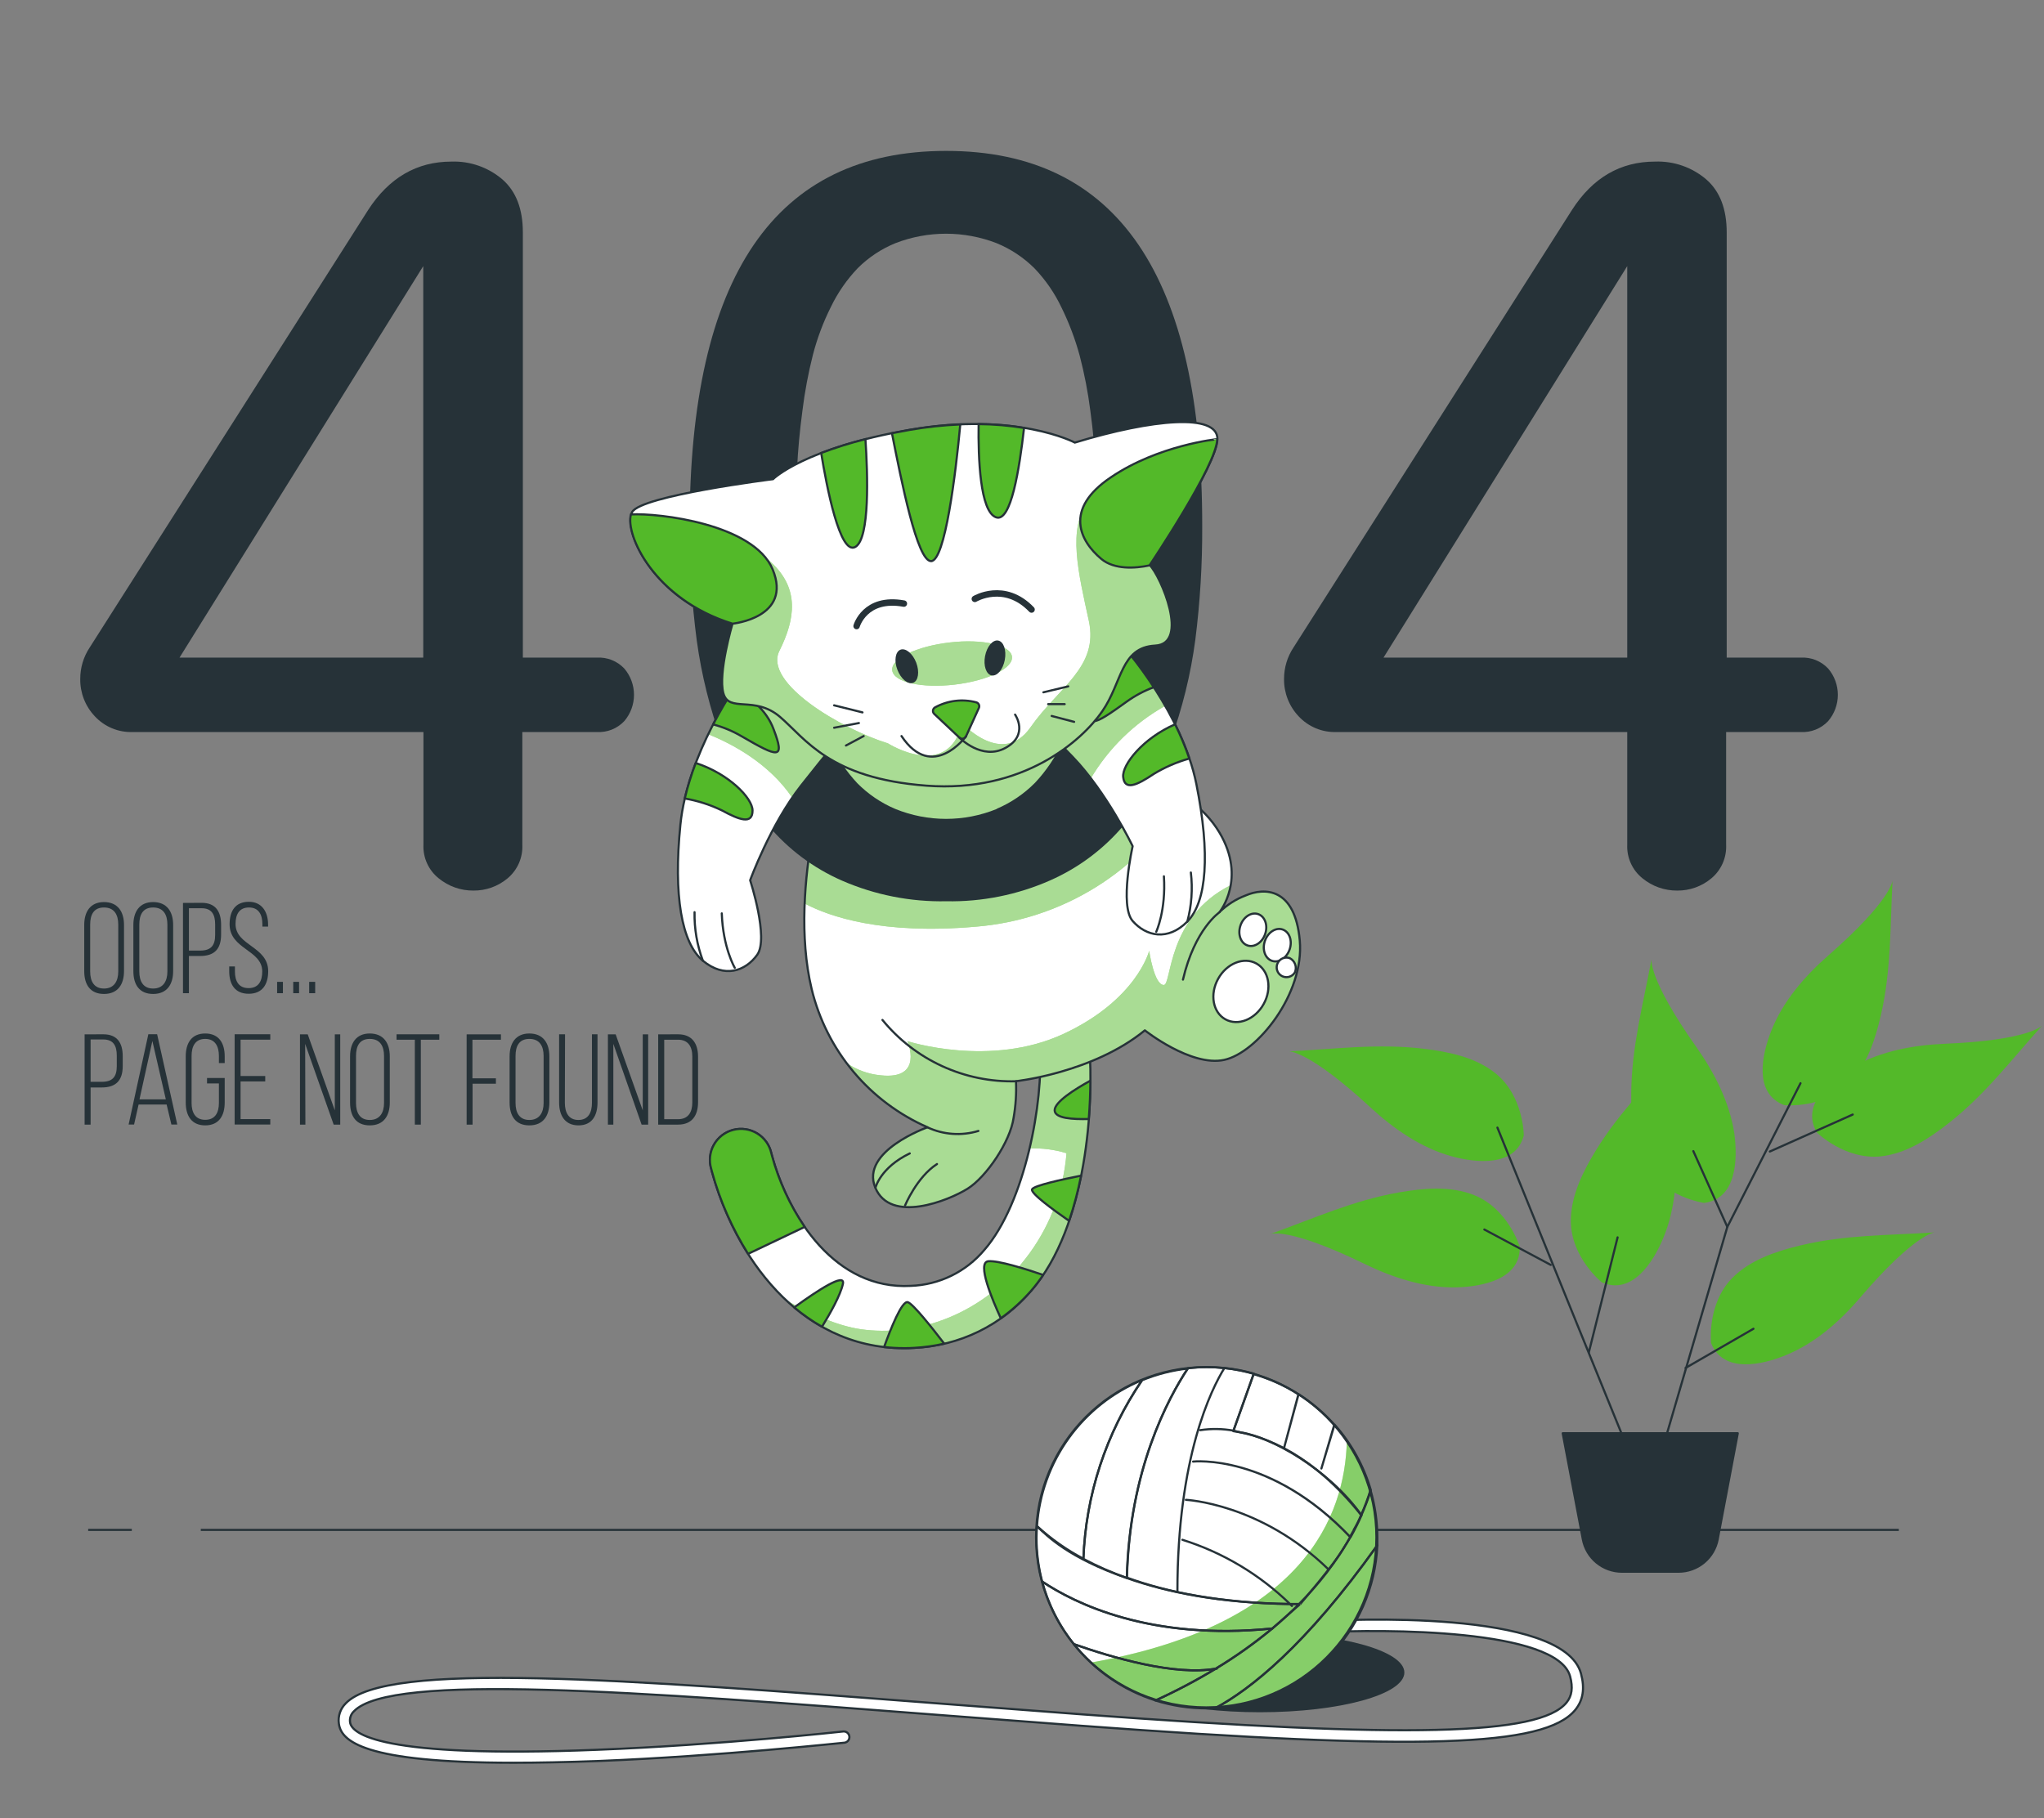 <svg width="1061" height="944" viewBox="0 0 1061 944" fill="none" xmlns="http://www.w3.org/2000/svg">
<rect x="0" y="0" width="1061" height="944" fill="#808080" stroke="none"/>
<path d="M68.416 794.288H45.772" stroke="#263238" stroke-width="1.113" stroke-miterlimit="10"/>
<path d="M985.643 794.288H104.232" stroke="#263238" stroke-width="1.113" stroke-miterlimit="10"/>
<path d="M654.017 888.961C695.418 888.961 728.98 879.728 728.98 868.339C728.98 856.95 695.418 847.717 654.017 847.717C612.615 847.717 579.053 856.95 579.053 868.339C579.053 879.728 612.615 888.961 654.017 888.961Z" fill="#263238"/>
<path d="M266.568 915.182C188.545 915.182 177.025 903.909 175.891 894.807C175.633 892.911 175.82 890.982 176.436 889.171C177.053 887.36 178.082 885.717 179.443 884.373C200.459 862.32 321.576 871.644 489.165 884.545C512.549 886.346 536.723 888.196 561.514 890.046C730.855 902.627 799.035 900.999 813.12 883.978C815.981 880.5 816.573 876.159 814.995 870.288C808.285 845.744 718.595 845.62 684.628 847.545C683.851 847.585 683.089 847.318 682.507 846.801C681.926 846.284 681.571 845.558 681.52 844.782C681.497 844.397 681.55 844.012 681.677 843.649C681.803 843.285 682.001 842.95 682.258 842.663C682.515 842.376 682.826 842.144 683.174 841.978C683.521 841.812 683.898 841.717 684.283 841.698C697.283 840.934 811.492 835.186 820.643 868.832C822.74 876.578 821.778 882.769 817.634 887.801C801.822 906.993 737.096 909.04 561.095 895.966C536.279 894.116 512.105 892.266 488.721 890.466C328.976 878.132 202.778 868.438 183.686 888.492C182.931 889.209 182.358 890.095 182.015 891.078C181.671 892.06 181.568 893.11 181.712 894.141C182.428 899.962 196.513 912.987 309.982 908.448C373.451 905.981 437.216 899 437.857 898.926C438.6 898.896 439.326 899.149 439.89 899.634C440.453 900.119 440.812 900.799 440.893 901.538C440.975 902.277 440.773 903.019 440.328 903.615C439.884 904.211 439.23 904.615 438.498 904.748C437.857 904.748 373.895 911.753 310.229 914.294C293.85 914.886 279.345 915.182 266.568 915.182Z" fill="white" stroke="#263238" stroke-width="1.113" stroke-miterlimit="10"/>
<path d="M626.142 886.445C674.927 886.445 714.476 846.897 714.476 798.111C714.476 749.326 674.927 709.778 626.142 709.778C577.357 709.778 537.809 749.326 537.809 798.111C537.809 846.897 577.357 886.445 626.142 886.445Z" fill="white"/>
<path d="M626.142 886.445C642.217 886.455 657.99 882.078 671.76 873.784C685.531 865.49 696.776 853.595 704.284 839.381C711.792 825.167 715.278 809.174 714.366 793.125C713.454 777.075 708.178 761.58 699.108 748.308C698.146 786.789 676.907 843.598 566.447 863.134C582.708 878.132 604.021 886.455 626.142 886.445Z" fill="#53b929"/>
<path opacity="0.3" d="M626.142 886.445C642.217 886.455 657.99 882.078 671.76 873.784C685.531 865.49 696.776 853.595 704.284 839.381C711.792 825.167 715.278 809.174 714.366 793.125C713.454 777.075 708.178 761.58 699.108 748.308C698.146 786.789 676.907 843.598 566.447 863.134C582.708 878.132 604.021 886.455 626.142 886.445Z" fill="white"/>
<path d="M669.606 832.744C653.854 817.42 634.725 806.005 613.759 799.419C634.725 806.005 653.854 817.42 669.606 832.744H674.293C684.689 822.437 693.642 810.771 700.908 798.062C659.541 754.352 619.309 758.816 619.309 758.816C619.309 758.816 659.665 754.352 701.032 798.111C703.301 794.041 705.201 790.218 706.755 786.69C689.537 762.566 659.887 746.113 643.976 743.646L640.276 742.758C634.574 741.721 628.739 741.638 623.009 742.511C628.739 741.638 634.574 741.721 640.276 742.758L650.809 713.157C645.832 711.735 640.739 710.752 635.59 710.222C628.757 721.248 611.169 756.473 611.169 826.355C611.169 756.473 628.757 721.248 635.59 710.222C632.63 709.951 629.669 709.778 626.635 709.778C623.297 709.788 619.962 709.985 616.645 710.37C606.236 726.108 586.329 763.281 584.997 819.078C605.644 826.602 633.271 832.226 669.606 832.744ZM689.562 814.762C654.386 780.474 615.56 778.674 615.56 778.674C615.56 778.674 654.386 780.474 689.562 814.762V814.762Z" stroke="#263238" stroke-width="1.113" stroke-linecap="round" stroke-linejoin="round"/>
<path d="M584.898 819.226C586.23 763.429 606.137 726.256 616.546 710.518C608.401 711.432 600.423 713.474 592.841 716.586C574.146 744.012 563.585 776.165 562.377 809.335C569.621 813.202 577.15 816.509 584.898 819.226Z" stroke="#263238" stroke-width="1.113" stroke-linecap="round" stroke-linejoin="round"/>
<path d="M592.841 716.512C577.587 722.801 564.394 733.229 554.753 746.62C545.111 760.01 539.405 775.828 538.277 792.29C545.541 798.968 553.642 804.673 562.377 809.261C563.586 776.091 574.146 743.938 592.841 716.512V716.512Z" stroke="#263238" stroke-width="1.113" stroke-linecap="round" stroke-linejoin="round"/>
<path d="M706.631 786.69C708.554 782.443 710.202 778.076 711.565 773.617C707.877 761.036 701.45 749.428 692.744 739.625L685.911 762.418L692.62 739.625C687.172 733.513 680.905 728.184 673.997 723.789L666.473 751.934L674.046 723.912C666.823 719.293 658.961 715.76 650.711 713.429L640.178 743.029C656.31 745.348 681.249 754.845 706.631 786.69Z" stroke="#263238" stroke-width="1.113" stroke-linecap="round" stroke-linejoin="round"/>
<path d="M714.943 802.28C714.943 800.997 714.943 799.813 714.943 798.432C714.943 790.034 713.747 781.678 711.391 773.617C710.028 778.076 708.38 782.443 706.458 786.69C705.4 789.297 704.146 791.82 702.708 794.239C702.856 794.387 700.587 797.963 700.735 798.111C700.883 798.259 698.268 802.551 698.268 802.403C692.398 812.838 674.686 832.818 674.982 832.818C674.686 832.818 665.412 841.23 660.355 845.472C651.105 853.134 641.302 860.101 631.025 866.316H631.667H631.025C620.919 872.425 610.467 877.943 599.723 882.843C608.351 885.558 617.343 886.939 626.388 886.938C627.893 886.938 629.373 886.938 630.828 886.938C648.909 877.096 677.647 854.649 714.943 802.28Z" stroke="#263238" stroke-width="1.113" stroke-linecap="round" stroke-linejoin="round"/>
<path d="M714.944 802.28C677.647 854.649 648.91 877.096 630.977 886.716C652.968 885.609 673.757 876.344 689.284 860.731C704.81 845.118 713.959 824.277 714.944 802.28V802.28Z" stroke="#263238" stroke-width="1.113" stroke-linecap="round" stroke-linejoin="round"/>
<path d="M557.369 853.588C568.314 867.347 583.111 877.532 599.871 882.843C610.615 877.943 621.067 872.424 631.174 866.316C610.108 870.214 577.152 860.544 557.369 853.588Z" stroke="#263238" stroke-width="1.113" stroke-linecap="round" stroke-linejoin="round"/>
<path d="M631.174 866.316C641.451 860.101 651.254 853.134 660.503 845.473C596.887 851.985 557.641 832.276 540.966 821.077C544.113 832.937 549.7 844.01 557.37 853.588C577.153 860.544 610.108 870.214 631.174 866.316Z" stroke="#263238" stroke-width="1.113" stroke-linecap="round" stroke-linejoin="round"/>
<path d="M660.503 845.472C665.56 841.23 670.124 836.987 674.292 832.793H669.606C669.951 833.114 670.296 833.435 670.617 833.78C670.296 833.435 669.951 833.114 669.606 832.793C633.271 832.275 605.643 826.651 584.898 819.276C554.582 808.768 543.654 797.47 538.277 792.413C538.129 794.436 538.03 796.434 538.03 798.481C538.033 806.124 539.02 813.735 540.966 821.126C557.641 832.275 596.886 851.985 660.503 845.472Z" stroke="#263238" stroke-width="1.113" stroke-linecap="round" stroke-linejoin="round"/>
<path d="M626.142 886.445C674.927 886.445 714.476 846.897 714.476 798.111C714.476 749.326 674.927 709.778 626.142 709.778C577.357 709.778 537.809 749.326 537.809 798.111C537.809 846.897 577.357 886.445 626.142 886.445Z" stroke="#263238" stroke-width="1.113" stroke-linecap="round" stroke-linejoin="round"/>
<path d="M788.848 647.148C788.848 647.148 782.804 627.537 765.192 620.482C752.858 615.549 738.872 616.881 726.168 619.076C702.537 623.196 681.915 632.594 659.566 640.611C659.566 640.611 669.137 637.083 708.383 656.225C722.838 663.255 739.365 668.732 755.892 668.362C769.138 668.066 789.514 664.267 788.848 647.148Z" fill="#53b929"/>
<path d="M790.969 589.5C790.969 589.5 790.969 568.952 776.168 557.137C765.857 548.898 751.994 546.061 739.167 544.507C715.339 541.621 692.892 544.655 669.112 545.864C669.112 545.864 679.3 545.272 711.343 574.922C723.158 585.825 737.416 595.84 753.277 600.255C766.055 603.807 786.627 606.077 790.969 589.5Z" fill="#53b929"/>
<path d="M831.448 665.747C831.448 665.747 815.439 652.895 815.39 633.926C815.39 620.729 821.729 608.124 828.463 597.147C840.994 576.673 857.324 560.985 873.062 543.101C873.062 543.101 866.254 550.699 869.559 594.236C870.792 610.27 869.756 627.66 863.318 642.88C858.261 655.115 847.235 672.654 831.448 665.747Z" fill="#53b929"/>
<path d="M888.183 697.272C888.183 697.272 885.913 676.872 899.283 663.403C908.558 654.055 922.002 649.614 934.508 646.605C957.843 640.981 980.488 641.4 1004.24 639.846C1004.24 639.846 994.079 640.413 965.663 673.566C955.204 685.9 942.204 697.37 926.886 703.611C914.676 708.618 894.498 713.231 888.183 697.272Z" fill="#53b929"/>
<path d="M884.557 624.528C884.557 624.528 864.206 621.74 854.438 605.485C847.63 594.187 846.618 580.077 846.742 567.201C846.989 543.225 852.958 521.345 857.275 497.936C857.275 497.936 855.326 507.95 880.536 543.595C889.811 556.742 897.803 572.184 900.27 588.563C902.021 601.711 901.552 622.406 884.557 624.528Z" fill="#53b929"/>
<path d="M943.116 587.995C943.116 587.995 957.744 602.401 976.59 600.329C989.688 598.824 1001.48 591.005 1011.59 583.062C1030.44 568.262 1044.13 550.156 1060.04 532.469C1060.04 532.469 1053.3 540.092 1009.67 541.892C993.61 542.558 976.466 545.592 962.085 553.782C950.541 560.245 934.433 573.244 943.116 587.995Z" fill="#53b929"/>
<path d="M926.17 573.763C926.17 573.763 946.594 575.81 959.914 562.317C969.189 552.919 973.481 539.45 976.368 526.895C981.745 503.535 981.104 480.866 982.386 457.111C982.386 457.111 981.942 467.274 949.061 496.036C936.974 506.618 925.504 519.741 919.46 535.109C914.551 547.467 910.136 567.694 926.17 573.763Z" fill="#53b929"/>
<path d="M853.229 772.605L817.955 685.801L777.278 585.43" stroke="#263238" stroke-width="1.113" stroke-linecap="round" stroke-linejoin="round"/>
<path d="M861.369 757.682L896.619 636.985L934.606 562.391" stroke="#263238" stroke-width="1.113" stroke-linecap="round" stroke-linejoin="round"/>
<path d="M874.911 710.222L910.185 689.871" stroke="#263238" stroke-width="1.113" stroke-linecap="round" stroke-linejoin="round"/>
<path d="M896.619 636.985L878.981 597.64" stroke="#263238" stroke-width="1.113" stroke-linecap="round" stroke-linejoin="round"/>
<path d="M918.696 597.838L961.716 578.647" stroke="#263238" stroke-width="1.113" stroke-linecap="round" stroke-linejoin="round"/>
<path d="M824.738 702.082L839.662 642.412" stroke="#263238" stroke-width="1.113" stroke-linecap="round" stroke-linejoin="round"/>
<path d="M804.955 656.718L770.495 638.341" stroke="#263238" stroke-width="1.113" stroke-linecap="round" stroke-linejoin="round"/>
<path d="M871.31 815.995H841.906C837.1 815.993 832.444 814.314 828.743 811.248C825.041 808.181 822.526 803.919 821.63 799.197L811.171 744.115H902.045L891.611 799.197C890.71 803.921 888.189 808.184 884.484 811.25C880.778 814.316 876.119 815.994 871.31 815.995Z" fill="#263238" stroke="#263238" stroke-width="1.113" stroke-linecap="round" stroke-linejoin="round"/>
<path d="M43.724 480.199C43.724 473.367 46.881 468.334 53.985 468.334C61.089 468.334 64.37 473.268 64.37 480.199V504.176C64.37 511.009 61.213 516.041 53.985 516.041C46.758 516.041 43.724 511.108 43.724 504.176V480.199ZM46.807 504.373C46.807 509.479 48.83 513.229 53.985 513.229C59.141 513.229 61.385 509.479 61.385 504.373V480.002C61.385 474.896 59.313 471.147 53.985 471.147C48.657 471.147 46.807 474.896 46.807 480.002V504.373Z" fill="#263238"/>
<path d="M69.23 480.199C69.23 473.367 72.387 468.334 79.491 468.334C86.595 468.334 89.876 473.268 89.876 480.199V504.176C89.876 511.009 86.719 516.041 79.491 516.041C72.264 516.041 69.23 511.108 69.23 504.176V480.199ZM72.313 504.373C72.313 509.479 74.336 513.229 79.491 513.229C84.647 513.229 86.891 509.479 86.891 504.373V480.002C86.891 474.896 84.819 471.147 79.491 471.147C74.163 471.147 72.313 474.896 72.313 480.002V504.373Z" fill="#263238"/>
<path d="M104.701 468.729C111.953 468.729 114.766 473.293 114.766 480.126V485.232C114.766 492.632 111.337 496.332 103.912 496.332H98.066V515.646H94.982V468.779L104.701 468.729ZM103.912 493.52C109.339 493.52 111.682 491.053 111.682 485.429V479.928C111.682 474.847 109.931 471.541 104.701 471.541H98.066V493.52H103.912Z" fill="#263238"/>
<path d="M139.161 480.052V481.063H136.201V479.854C136.201 474.921 134.326 471.147 129.245 471.147C124.164 471.147 122.264 474.773 122.264 479.706C122.264 491.078 139.211 491.275 139.211 504.225C139.211 510.984 136.275 515.942 129.097 515.942C121.919 515.942 118.983 511.009 118.983 504.225V501.759H121.943V504.373C121.943 509.307 123.868 513.007 129.023 513.007C134.178 513.007 136.127 509.381 136.127 504.373C136.127 493.101 119.181 492.903 119.181 479.854C119.181 472.799 122.264 468.261 129.048 468.187C135.831 468.113 139.161 473.293 139.161 480.052Z" fill="#263238"/>
<path d="M146.857 509.751V515.646H143.848V509.751H146.857Z" fill="#263238"/>
<path d="M155.244 509.751V515.646H152.21V509.751H155.244Z" fill="#263238"/>
<path d="M163.606 509.751V515.646H160.498V509.751H163.606Z" fill="#263238"/>
<path d="M53.64 536.984C60.892 536.984 63.704 541.522 63.704 548.355V553.461C63.704 560.862 60.275 564.586 52.85 564.586H47.029V583.876H43.921V537.008L53.64 536.984ZM52.85 561.651C58.277 561.651 60.621 559.184 60.621 553.535V548.035C60.621 542.953 58.869 539.672 53.64 539.672H47.029V561.651H52.85Z" fill="#263238"/>
<path d="M71.943 573.442L69.599 583.827H66.763L77 536.959H81.563L92.022 583.827H88.963L86.496 573.442H71.943ZM72.412 570.753H86.077L79.096 540.462L72.412 570.753Z" fill="#263238"/>
<path d="M116.64 548.429V551.907H113.631V548.232C113.631 543.298 111.707 539.376 106.527 539.376C101.347 539.376 99.447 543.2 99.447 548.232V572.628C99.447 577.561 101.371 581.385 106.527 581.385C111.682 581.385 113.631 577.635 113.631 572.628V562.49H107.464V559.677H116.64V572.406C116.64 579.189 113.68 584.271 106.527 584.271C99.373 584.271 96.413 579.189 96.413 572.406V548.429C96.413 541.67 99.349 536.564 106.527 536.564C113.705 536.564 116.64 541.67 116.64 548.429Z" fill="#263238"/>
<path d="M137.682 558.641V561.453H124.879V581.015H140.296V583.827H121.796V536.959H140.296V539.771H124.879V558.641H137.682Z" fill="#263238"/>
<path d="M158.525 583.876H155.713V537.008H159.734L173.794 576.476V537.008H176.606V583.876H173.202L158.402 541.942L158.525 583.876Z" fill="#263238"/>
<path d="M181.712 548.429C181.712 541.596 184.845 536.564 191.949 536.564C199.053 536.564 202.334 541.498 202.334 548.429V572.406C202.334 579.239 199.201 584.271 191.949 584.271C184.697 584.271 181.712 579.337 181.712 572.406V548.429ZM184.795 572.628C184.795 577.709 186.793 581.459 191.949 581.459C197.104 581.459 199.349 577.709 199.349 572.628V548.232C199.349 543.126 197.277 539.376 191.949 539.376C186.621 539.376 184.795 543.126 184.795 548.232V572.628Z" fill="#263238"/>
<path d="M215.334 583.876V539.796H205.837V536.984H228.037V539.796H218.442V583.876H215.334Z" fill="#263238"/>
<path d="M257.416 559.826V562.638H245.304V583.876H242.221V537.008H260.03V539.82H245.23V559.85L257.416 559.826Z" fill="#263238"/>
<path d="M264.521 548.429C264.521 541.596 267.678 536.564 274.782 536.564C281.886 536.564 285.167 541.498 285.167 548.429V572.406C285.167 579.239 282.01 584.271 274.782 584.271C267.555 584.271 264.521 579.337 264.521 572.406V548.429ZM267.604 572.628C267.604 577.709 269.627 581.459 274.782 581.459C279.938 581.459 282.182 577.709 282.182 572.628V548.232C282.182 543.126 280.11 539.376 274.782 539.376C269.454 539.376 267.604 543.126 267.604 548.232V572.628Z" fill="#263238"/>
<path d="M293.208 572.554C293.208 577.487 295.083 581.459 300.239 581.459C305.394 581.459 307.269 577.586 307.269 572.554V536.984H310.155V572.406C310.155 579.115 307.343 584.271 300.288 584.271C293.233 584.271 290.224 579.115 290.224 572.406V536.984H293.307L293.208 572.554Z" fill="#263238"/>
<path d="M318.369 583.876H315.557V537.008H319.577L333.638 576.476V537.008H336.45V583.876H333.046L318.369 541.942V583.876Z" fill="#263238"/>
<path d="M351.965 536.984C359.217 536.984 362.35 541.72 362.35 548.627V572.208C362.35 579.115 359.217 583.876 351.965 583.876H341.654V537.008L351.965 536.984ZM351.965 581.064C357.195 581.064 359.365 577.512 359.365 572.356V548.503C359.365 543.348 357.17 539.796 351.965 539.796H344.787V581.064H351.965Z" fill="#263238"/>
<path d="M469.209 699.935C414.3 699.935 381.295 651.218 369.578 608.371L369.183 606.866C368.559 604.788 368.36 602.606 368.599 600.45C368.837 598.294 369.508 596.208 370.572 594.317C371.635 592.426 373.069 590.769 374.787 589.445C376.505 588.12 378.473 587.157 380.573 586.611C382.672 586.064 384.86 585.948 387.006 586.267C389.152 586.586 391.211 587.334 393.061 588.468C394.911 589.601 396.513 591.096 397.772 592.862C399.031 594.629 399.92 596.632 400.387 598.75L400.683 599.86C409.588 632.47 433.836 669.743 472.737 667.597C480.051 667.343 487.231 665.554 493.81 662.346C500.388 659.137 506.218 654.581 510.921 648.973C532.259 624.503 541.805 571.296 539.683 544.458C539.483 542.735 539.631 540.99 540.12 539.327C540.609 537.663 541.428 536.115 542.528 534.775C543.629 533.436 544.988 532.331 546.525 531.529C548.062 530.726 549.745 530.241 551.473 530.103C553.202 529.966 554.94 530.178 556.585 530.727C558.229 531.277 559.746 532.152 561.045 533.3C562.344 534.449 563.398 535.848 564.144 537.413C564.89 538.978 565.312 540.678 565.387 542.41C567.854 572.282 564.597 636.491 535.219 670.162C527.699 679.016 518.428 686.217 507.988 691.311C497.549 696.405 486.168 699.283 474.562 699.763C472.761 699.886 470.96 699.935 469.209 699.935Z" fill="white"/>
<path d="M551.499 530.57C548.091 530.847 544.933 532.465 542.717 535.069C540.502 537.673 539.411 541.05 539.683 544.458C540.719 557.556 538.968 576.92 534.429 596.259C540.912 595.985 547.394 596.819 553.596 598.726C552.128 617.284 545.611 635.087 534.75 650.206C510.798 683.482 474.882 694.114 446.934 690.118C434.428 688.342 420.096 681.78 408.034 675.046C424.401 691.007 446.348 699.954 469.209 699.985C470.96 699.985 472.761 699.985 474.562 699.837C486.168 699.357 497.549 696.479 507.988 691.385C518.428 686.291 527.699 679.09 535.219 670.236C564.597 636.565 567.755 572.356 565.387 542.484C565.265 540.787 564.808 539.131 564.043 537.611C563.278 536.092 562.219 534.739 560.927 533.631C559.636 532.523 558.138 531.682 556.52 531.157C554.901 530.632 553.195 530.432 551.499 530.57Z" fill="#53b929"/>
<path opacity="0.5" d="M551.499 530.57C548.091 530.847 544.933 532.465 542.717 535.069C540.502 537.673 539.411 541.05 539.683 544.458C540.719 557.556 538.968 576.92 534.429 596.259C540.912 595.985 547.394 596.819 553.596 598.726C552.128 617.284 545.611 635.087 534.75 650.206C510.798 683.482 474.882 694.114 446.934 690.118C434.428 688.342 420.096 681.78 408.034 675.046C424.401 691.007 446.348 699.954 469.209 699.985C470.96 699.985 472.761 699.985 474.562 699.837C486.168 699.357 497.549 696.479 507.988 691.385C518.428 686.291 527.699 679.09 535.219 670.236C564.597 636.565 567.755 572.356 565.387 542.484C565.265 540.787 564.808 539.131 564.043 537.611C563.278 536.092 562.219 534.739 560.927 533.631C559.636 532.523 558.138 531.682 556.52 531.157C554.901 530.632 553.195 530.432 551.499 530.57Z" fill="white"/>
<path d="M469.209 699.935C414.3 699.935 381.295 651.218 369.578 608.371L369.183 606.866C368.559 604.788 368.36 602.606 368.599 600.45C368.837 598.294 369.508 596.208 370.572 594.317C371.635 592.426 373.069 590.769 374.787 589.445C376.505 588.12 378.473 587.157 380.573 586.611C382.672 586.064 384.86 585.948 387.006 586.267C389.152 586.586 391.211 587.334 393.061 588.468C394.911 589.601 396.513 591.096 397.772 592.862C399.031 594.629 399.92 596.632 400.387 598.75L400.683 599.86C409.588 632.47 433.836 669.743 472.737 667.597C480.051 667.343 487.231 665.554 493.81 662.346C500.388 659.137 506.218 654.581 510.921 648.973C532.259 624.503 541.805 571.296 539.683 544.458C539.483 542.735 539.631 540.99 540.12 539.327C540.609 537.663 541.428 536.115 542.528 534.775C543.629 533.436 544.988 532.331 546.525 531.529C548.062 530.726 549.745 530.241 551.473 530.103C553.202 529.966 554.94 530.178 556.585 530.727C558.229 531.277 559.746 532.152 561.045 533.3C562.344 534.449 563.398 535.848 564.144 537.413C564.89 538.978 565.312 540.678 565.387 542.41C567.853 572.282 564.597 636.491 535.219 670.162C527.699 679.016 518.428 686.217 507.988 691.311C497.549 696.405 486.168 699.283 474.562 699.763C472.761 699.886 470.96 699.935 469.209 699.935Z" stroke="#263238" stroke-width="1.113" stroke-linecap="round" stroke-linejoin="round"/>
<path d="M437.537 666.561C438.844 660.517 424.389 669.965 412.277 678.771C416.758 682.557 421.58 685.918 426.683 688.81C431 681.78 436.279 672.382 437.537 666.561Z" fill="#53b929" stroke="#263238" stroke-width="1.113" stroke-linecap="round" stroke-linejoin="round"/>
<path d="M469.209 699.936C470.96 699.936 472.761 699.936 474.562 699.788C479.803 699.494 485.009 698.76 490.127 697.592C483.319 688.712 473.945 676.97 471.256 676.082C468.173 675.046 462.228 690.167 458.923 699.344C462.337 699.742 465.772 699.939 469.209 699.936Z" fill="#53b929" stroke="#263238" stroke-width="1.113" stroke-linecap="round" stroke-linejoin="round"/>
<path d="M400.683 599.86L400.387 598.75C399.92 596.632 399.031 594.629 397.772 592.863C396.513 591.096 394.911 589.601 393.061 588.468C391.211 587.334 389.152 586.586 387.006 586.267C384.86 585.948 382.672 586.065 380.573 586.611C378.473 587.157 376.505 588.121 374.787 589.445C373.069 590.769 371.635 592.426 370.572 594.317C369.508 596.208 368.837 598.294 368.599 600.45C368.36 602.606 368.559 604.788 369.183 606.866L369.578 608.371C373.691 623.418 380.009 637.774 388.325 650.971L417.704 636.985C410 625.646 404.247 613.098 400.683 599.86Z" fill="#53b929" stroke="#263238" stroke-width="1.113" stroke-linecap="round" stroke-linejoin="round"/>
<path d="M535.219 670.162C537.476 667.549 539.569 664.797 541.484 661.923C532.16 658.741 518.198 654.35 513.018 654.819C506.876 655.386 515.214 675.12 519.506 684.42C525.283 680.298 530.557 675.513 535.219 670.162Z" fill="#53b929" stroke="#263238" stroke-width="1.113" stroke-linecap="round" stroke-linejoin="round"/>
<path d="M535.737 617.448C534.75 619.422 546.812 628.203 554.952 633.852C557.534 626.168 559.611 618.324 561.169 610.369C551.302 612.342 536.699 615.524 535.737 617.448Z" fill="#53b929" stroke="#263238" stroke-width="1.113" stroke-linecap="round" stroke-linejoin="round"/>
<path d="M565.165 580.965C565.708 573.935 565.979 567.226 566.004 561.059C557.518 565.721 547.454 572.184 547.454 576.426C547.454 580.669 556.877 581.187 565.165 580.965Z" fill="#53b929" stroke="#263238" stroke-width="1.113" stroke-linecap="round" stroke-linejoin="round"/>
<path d="M432.357 390.115C432.357 390.115 408.405 459.479 421.306 513.451C425.127 529.245 432.545 543.943 442.98 556.398C453.416 568.853 466.588 578.73 481.469 585.257C481.469 585.257 446.466 597.591 454.335 616.56C462.204 635.529 492.372 623.319 502.214 617.177C512.057 611.035 524.415 592.633 526.142 580.349C527.239 574.072 527.652 567.696 527.375 561.33C527.375 561.33 567.262 557.038 594.273 534.936C594.273 534.936 618.224 553.955 635.417 550.279C652.611 546.604 677.155 515.893 674.688 488.29C672.221 460.688 656.311 460.712 646.592 464.906C641.547 466.813 636.946 469.735 633.074 473.49C633.074 473.49 647.184 456.223 633.074 432.37C628.91 425.373 623.207 419.416 616.399 414.95C609.591 410.484 601.856 407.626 593.779 406.592C593.779 406.592 586.379 367.297 564.326 352.571C542.274 337.845 463.659 322.6 432.357 390.115Z" fill="white"/>
<path d="M614.721 413.968C603.334 432.963 587.576 448.966 568.758 460.644C549.941 472.323 528.607 479.34 506.531 481.112C457.689 485.404 430.309 475.784 417.729 469.099C419.255 442.261 424.229 415.732 432.529 390.164C463.832 322.65 542.397 337.993 564.499 352.719C586.601 367.445 593.951 406.74 593.951 406.74C601.306 407.663 608.383 410.126 614.721 413.968ZM646.591 464.906C641.546 466.813 636.946 469.735 633.074 473.49C636.061 469.371 638.031 464.604 638.821 459.578C605.644 476.105 608.234 511.379 604.114 511.379C599.033 511.379 596.517 493.643 596.517 493.643C596.517 493.643 590.177 518.976 552.116 536.737C514.054 554.497 471.01 540.536 471.01 540.536C471.01 540.536 479.89 560.812 457.073 558.271C450.669 557.659 444.53 555.417 439.238 551.759C450.18 566.347 464.712 577.853 481.419 585.159C481.419 585.159 446.417 597.492 454.285 616.461C462.154 635.431 492.347 623.22 502.165 617.078C511.982 610.936 524.365 592.534 526.092 580.25C527.189 573.974 527.603 567.597 527.325 561.231C527.325 561.231 567.212 556.939 594.223 534.837C594.223 534.837 618.175 553.856 635.368 550.181C652.561 546.505 677.105 515.794 674.638 488.192C672.171 460.589 656.31 460.712 646.591 464.906Z" fill="#53b929"/>
<path opacity="0.5" d="M614.721 413.968C603.334 432.963 587.576 448.966 568.758 460.644C549.941 472.323 528.607 479.34 506.531 481.112C457.689 485.404 430.309 475.784 417.729 469.099C419.255 442.261 424.229 415.732 432.529 390.164C463.832 322.65 542.397 337.993 564.499 352.719C586.601 367.445 593.951 406.74 593.951 406.74C601.306 407.663 608.383 410.126 614.721 413.968ZM646.591 464.906C641.546 466.813 636.946 469.735 633.074 473.49C636.061 469.371 638.031 464.604 638.821 459.578C605.644 476.105 608.234 511.379 604.114 511.379C599.033 511.379 596.517 493.643 596.517 493.643C596.517 493.643 590.177 518.976 552.116 536.737C514.054 554.497 471.01 540.536 471.01 540.536C471.01 540.536 479.89 560.812 457.073 558.271C450.669 557.659 444.53 555.417 439.238 551.759C450.18 566.347 464.712 577.853 481.419 585.159C481.419 585.159 446.417 597.492 454.285 616.461C462.154 635.431 492.347 623.22 502.165 617.078C511.982 610.936 524.365 592.534 526.092 580.25C527.189 573.974 527.603 567.597 527.325 561.231C527.325 561.231 567.212 556.939 594.223 534.837C594.223 534.837 618.175 553.856 635.368 550.181C652.561 546.505 677.105 515.794 674.638 488.192C672.171 460.589 656.31 460.712 646.591 464.906Z" fill="white"/>
<path d="M527.498 561.379C514.259 561.732 501.117 559.044 489.079 553.524C477.041 548.003 466.43 539.796 458.06 529.534" stroke="#263238" stroke-width="1.113" stroke-linecap="round" stroke-linejoin="round"/>
<path d="M432.357 390.115C432.357 390.115 408.405 459.479 421.306 513.451C425.127 529.245 432.545 543.943 442.98 556.398C453.416 568.853 466.588 578.73 481.469 585.257C481.469 585.257 446.466 597.591 454.335 616.56C462.204 635.529 492.372 623.319 502.214 617.177C512.057 611.035 524.415 592.633 526.142 580.349C527.239 574.072 527.652 567.696 527.375 561.33C527.375 561.33 567.262 557.038 594.273 534.936C594.273 534.936 618.224 553.955 635.417 550.279C652.611 546.604 677.155 515.893 674.688 488.29C672.221 460.688 656.311 460.712 646.592 464.906C641.547 466.813 636.946 469.735 633.074 473.49C633.074 473.49 647.184 456.223 633.074 432.37C628.91 425.373 623.207 419.416 616.399 414.95C609.591 410.484 601.856 407.626 593.779 406.592C593.779 406.592 586.379 367.297 564.326 352.571C542.274 337.845 463.659 322.6 432.357 390.115Z" stroke="#263238" stroke-width="1.113" stroke-linecap="round" stroke-linejoin="round"/>
<path d="M633.074 473.589C633.074 473.589 620.198 482.198 614.056 508.592" stroke="#263238" stroke-width="1.113" stroke-linecap="round" stroke-linejoin="round"/>
<path d="M656.73 484.886C655.225 489.376 651.106 492.064 647.554 490.856C644.002 489.647 642.374 485.034 643.878 480.545C645.383 476.055 649.503 473.367 653.055 474.575C656.607 475.784 658.259 480.397 656.73 484.886Z" fill="white" stroke="#263238" stroke-width="1.113" stroke-linecap="round" stroke-linejoin="round"/>
<path d="M669.434 492.878C667.929 497.368 663.81 500.057 660.258 498.848C656.706 497.639 655.053 493.026 656.582 488.537C658.112 484.048 662.206 481.359 665.758 482.568C669.311 483.776 670.963 488.389 669.434 492.878Z" fill="white" stroke="#263238" stroke-width="1.113" stroke-linecap="round" stroke-linejoin="round"/>
<path d="M672.147 504.842C671.654 505.668 670.938 506.337 670.08 506.772C669.223 507.206 668.26 507.389 667.302 507.298C666.345 507.207 665.434 506.847 664.673 506.258C663.913 505.67 663.335 504.878 663.007 503.974C662.678 503.071 662.613 502.093 662.819 501.153C663.024 500.214 663.492 499.353 664.167 498.669C664.843 497.985 665.698 497.506 666.635 497.289C667.572 497.072 668.55 497.125 669.458 497.442C670.768 498.097 671.777 499.229 672.277 500.606C672.778 501.983 672.731 503.499 672.147 504.842Z" fill="white" stroke="#263238" stroke-width="1.113" stroke-linecap="round" stroke-linejoin="round"/>
<path d="M655.94 521.271C651.5 529.287 642.62 532.839 636.083 529.213C629.546 525.587 627.869 516.189 632.309 508.172C636.749 500.155 645.629 496.603 652.166 500.229C658.703 503.855 660.38 513.254 655.94 521.271Z" fill="white" stroke="#263238" stroke-width="1.113" stroke-linecap="round" stroke-linejoin="round"/>
<path d="M481.469 585.307C489.738 589.155 499.137 589.814 507.863 587.157" stroke="#263238" stroke-width="1.113" stroke-linecap="round" stroke-linejoin="round"/>
<path d="M454.458 616.61C454.458 616.61 456.925 606.175 472.243 598.824" stroke="#263238" stroke-width="1.113" stroke-linecap="round" stroke-linejoin="round"/>
<path d="M469.802 625.835C469.802 625.835 475.944 611.035 486.378 604.35" stroke="#263238" stroke-width="1.113" stroke-linecap="round" stroke-linejoin="round"/>
<path d="M227.742 456.026C225.132 453.943 223.052 451.274 221.672 448.234C220.291 445.194 219.65 441.871 219.799 438.536V380.05H68.934C65.249 380.189 61.577 379.528 58.171 378.115C54.765 376.701 51.705 374.568 49.2 371.861C44.266 366.641 41.558 359.704 41.652 352.522C41.632 346.685 43.349 340.975 46.585 336.118L191.086 109.031C201.94 92.274 216.362 83.895 234.352 83.895C244.025 83.567 253.469 86.876 260.82 93.17C267.875 99.337 271.403 108.505 271.403 120.674V341.422H309.785C312.436 341.262 315.09 341.687 317.558 342.668C320.026 343.648 322.248 345.16 324.067 347.095C327.313 350.899 329.096 355.736 329.096 360.736C329.096 365.736 327.313 370.573 324.067 374.377C322.248 376.312 320.026 377.824 317.558 378.804C315.09 379.785 312.436 380.21 309.785 380.05H271.131V438.536C271.291 441.846 270.682 445.148 269.351 448.183C268.02 451.217 266.003 453.902 263.46 456.026C258.494 460.189 252.203 462.437 245.724 462.365C239.173 462.417 232.811 460.174 227.742 456.026ZM219.7 341.422V138.163L93.182 341.422H219.7Z" fill="#263238"/>
<path d="M437.093 457.21C422.306 450.757 409.212 440.972 398.834 428.62C388.409 415.57 380.269 400.85 374.758 385.083C368.512 368.049 364.121 350.393 361.66 332.418C359.093 312.848 357.857 293.127 357.96 273.389C357.96 143.36 402.361 78.345 491.163 78.345C579.965 78.345 624.26 143.36 624.046 273.389C624.134 293.032 622.939 312.66 620.469 332.147C618.089 350.124 613.738 367.785 607.494 384.811C601.983 400.578 593.843 415.299 583.419 428.349C573.027 440.717 559.939 450.539 545.16 457.062C528.168 464.574 509.738 468.278 491.163 467.915C472.579 468.288 454.133 464.636 437.093 457.21ZM517.409 419.888C524.839 416.718 531.583 412.136 537.266 406.395C543.021 400.268 547.752 393.255 551.277 385.625C555.168 377.541 558.314 369.12 560.676 360.465C563.163 351.035 564.976 341.439 566.102 331.752C567.434 321.063 568.322 311.27 568.767 302.373C569.211 293.477 569.424 283.815 569.408 273.389C569.408 262.453 569.194 252.356 568.767 243.098C568.339 233.839 567.41 223.907 565.979 213.3C564.751 203.619 562.897 194.028 560.429 184.587C558.094 176.019 554.947 167.693 551.031 159.722C547.478 152.213 542.739 145.325 536.995 139.323C531.346 133.697 524.639 129.246 517.261 126.224C500.395 119.713 481.709 119.713 464.843 126.224C457.52 129.209 450.862 133.62 445.258 139.199C439.556 145.175 434.829 152.009 431.247 159.451C427.295 167.35 424.186 175.643 421.972 184.192C419.564 193.69 417.751 203.329 416.545 213.053C415.114 223.808 414.185 233.823 413.757 243.098C413.33 252.373 413.108 262.47 413.091 273.389C413.091 283.799 413.313 293.501 413.757 302.497C414.201 311.492 415.081 321.359 416.397 332.097C417.535 341.783 419.348 351.377 421.824 360.81C424.152 369.462 427.265 377.884 431.123 385.971C434.613 393.554 439.302 400.526 445.011 406.617C450.651 412.321 457.356 416.863 464.745 419.987C481.627 426.86 500.527 426.86 517.409 419.987V419.888Z" fill="#263238"/>
<path d="M852.613 456.026C850.003 453.943 847.923 451.274 846.543 448.234C845.162 445.194 844.521 441.871 844.67 438.536V380.05H693.805C690.12 380.189 686.448 379.528 683.042 378.115C679.636 376.701 676.576 374.568 674.071 371.861C669.137 366.641 666.429 359.704 666.523 352.522C666.503 346.685 668.22 340.975 671.456 336.118L815.957 109.031C826.712 92.274 841.093 83.895 859.1 83.895C868.823 83.529 878.326 86.841 885.716 93.17C892.771 99.337 896.298 108.505 896.298 120.674V341.422H934.681C937.332 341.262 939.985 341.687 942.454 342.668C944.922 343.648 947.144 345.16 948.963 347.095C952.209 350.899 953.991 355.736 953.991 360.736C953.991 365.736 952.209 370.573 948.963 374.377C947.144 376.312 944.922 377.824 942.454 378.804C939.985 379.785 937.332 380.21 934.681 380.05H896.002V438.536C896.162 441.846 895.553 445.148 894.222 448.183C892.891 451.217 890.874 453.902 888.331 456.026C883.365 460.189 877.074 462.437 870.595 462.365C864.044 462.417 857.682 460.174 852.613 456.026ZM844.67 341.422V138.163L718.151 341.422H844.67Z" fill="#263238"/>
<path d="M382.627 355.137C382.627 355.137 356.85 391.348 353.175 428.176C349.499 465.004 353.791 489.548 364.842 498.774C375.893 508 386.919 504.299 393.061 495.691C399.204 487.082 389.386 457.012 389.386 457.012C389.386 457.012 399.82 428.176 415.78 407.924C431.74 387.673 434.798 384.589 434.798 384.589C434.798 384.589 407.171 353.286 382.627 355.137Z" fill="white"/>
<path d="M382.627 355.137C377.002 363.448 372.013 372.172 367.703 381.234C380.037 386.168 399.154 396.282 411.29 414.19C412.77 412.044 414.3 409.922 415.878 407.924C431.838 387.673 434.897 384.589 434.897 384.589C434.897 384.589 407.171 353.286 382.627 355.137Z" fill="#53b929"/>
<path opacity="0.5" d="M382.627 355.137C377.002 363.448 372.013 372.172 367.703 381.234C380.037 386.168 399.154 396.282 411.29 414.19C412.77 412.044 414.3 409.922 415.878 407.924C431.838 387.673 434.897 384.589 434.897 384.589C434.897 384.589 407.171 353.286 382.627 355.137Z" fill="white"/>
<path d="M382.627 355.137C382.627 355.137 356.85 391.348 353.175 428.176C349.499 465.004 353.791 489.548 364.842 498.774C375.893 508 386.919 504.299 393.061 495.691C399.204 487.082 389.386 457.012 389.386 457.012C389.386 457.012 399.82 428.176 415.78 407.924C431.74 387.673 434.798 384.589 434.798 384.589C434.798 384.589 407.171 353.286 382.627 355.137Z" stroke="#263238" stroke-width="1.113" stroke-linecap="round" stroke-linejoin="round"/>
<path d="M364.843 498.774C361.829 490.726 360.364 482.181 360.526 473.589" stroke="#263238" stroke-width="1.113" stroke-linecap="round" stroke-linejoin="round"/>
<path d="M381.394 502.45C381.394 502.45 375.277 492.015 374.66 474.206" stroke="#263238" stroke-width="1.113" stroke-linecap="round" stroke-linejoin="round"/>
<path d="M390.62 420.801C390.62 414.338 378.286 401.708 361.142 396.134C358.838 402.143 356.934 408.299 355.444 414.56C362.105 415.7 368.573 417.767 374.66 420.702C383.861 425.71 390.62 428.176 390.62 420.801Z" fill="#53b929" stroke="#263238" stroke-width="1.113" stroke-linecap="round" stroke-linejoin="round"/>
<path d="M381.122 357.332C377.146 363.394 373.49 369.659 370.17 376.104C375.361 377.476 380.34 379.551 384.97 382.271C403.989 393.297 407.664 394.604 401.547 378.571C397.847 368.506 389.016 361.673 381.122 357.332Z" fill="#53b929" stroke="#263238" stroke-width="1.113" stroke-linecap="round" stroke-linejoin="round"/>
<path d="M584.528 337.253C584.528 337.253 613.734 370.751 621.011 407.061C628.288 443.371 626.438 468.211 616.325 478.448C606.211 488.685 594.889 486.12 587.933 478.152C580.976 470.185 587.933 439.326 587.933 439.326C587.933 439.326 574.711 411.624 556.852 393.025C538.993 374.426 535.613 371.688 535.613 371.688C535.613 371.688 559.911 337.82 584.528 337.253Z" fill="white"/>
<path d="M584.529 337.253C559.861 337.82 535.49 371.787 535.49 371.787C535.49 371.787 538.845 374.55 556.729 393.124C560.073 396.646 563.219 400.352 566.152 404.224C575.486 388.458 588.82 375.438 604.805 366.483C598.923 356.16 592.138 346.378 584.529 337.253Z" fill="#53b929"/>
<path opacity="0.5" d="M584.529 337.253C559.861 337.82 535.49 371.787 535.49 371.787C535.49 371.787 538.845 374.55 556.729 393.124C560.073 396.646 563.219 400.352 566.152 404.224C575.486 388.458 588.82 375.438 604.805 366.483C598.923 356.16 592.138 346.378 584.529 337.253Z" fill="white"/>
<path d="M584.528 337.253C584.528 337.253 613.734 370.751 621.011 407.061C628.288 443.371 626.438 468.211 616.325 478.448C606.211 488.685 594.889 486.12 587.933 478.152C580.976 470.185 587.933 439.326 587.933 439.326C587.933 439.326 574.711 411.624 556.852 393.025C538.993 374.426 535.613 371.688 535.613 371.688C535.613 371.688 559.911 337.82 584.528 337.253Z" stroke="#263238" stroke-width="1.113" stroke-linecap="round" stroke-linejoin="round"/>
<path d="M616.325 478.448C618.536 470.154 619.156 461.516 618.151 452.992" stroke="#263238" stroke-width="1.113" stroke-linecap="round" stroke-linejoin="round"/>
<path d="M600.192 483.727C600.192 483.727 605.298 472.75 604.164 454.965" stroke="#263238" stroke-width="1.113" stroke-linecap="round" stroke-linejoin="round"/>
<path d="M583.025 403.386C582.408 396.948 593.434 383.183 609.961 376.054C612.82 381.804 615.292 387.737 617.361 393.815C610.857 395.629 604.632 398.326 598.861 401.832C590.227 407.629 583.765 410.638 583.025 403.386Z" fill="#53b929" stroke="#263238" stroke-width="1.113" stroke-linecap="round" stroke-linejoin="round"/>
<path d="M586.231 339.3C590.768 344.898 595 350.736 598.91 356.789C593.86 358.659 589.089 361.206 584.726 364.362C566.891 377.238 563.339 378.817 567.878 362.339C570.715 352.053 578.806 344.382 586.231 339.3Z" fill="#53b929" stroke="#263238" stroke-width="1.113" stroke-linecap="round" stroke-linejoin="round"/>
<path d="M380.209 323.809C380.209 323.809 372.612 349.438 375.473 359.873C378.335 370.307 391.606 360.835 404.901 372.206C418.197 383.578 430.506 404.101 480.852 407.9C531.198 411.699 561.588 384.54 572.121 369.345C582.654 354.15 581.618 336.118 599.649 335.181C617.681 334.243 602.511 299.092 596.813 293.394C596.813 293.394 631.939 241.174 631.939 227.878C631.939 214.582 598.712 217.419 557.937 229.777C557.937 229.777 527.547 213.62 472.465 223.117C417.383 232.614 401.251 248.771 401.251 248.771C401.251 248.771 332.873 257.306 328.137 265.841C323.401 274.376 337.486 310.513 380.209 323.809Z" fill="white"/>
<path d="M599.576 335.205C617.633 334.243 602.438 299.117 596.739 293.419C596.739 293.419 603.424 283.552 610.948 271.219C590.548 260.562 570.518 254.642 565.19 260.636C553.72 273.513 559.96 298.18 565.19 322.304C570.419 346.429 549.526 356.715 534.923 377.584C520.32 398.452 499.476 375.487 499.476 375.487C492.076 405.754 460.872 385.921 460.872 385.921C436.896 378.521 396.219 354.643 404.557 337.943C412.894 321.244 414.991 305.605 400.388 292.062C385.785 278.52 327.546 267.247 327.546 267.247C324.487 277.533 339.263 311.229 380.235 323.982C380.235 323.982 372.637 349.611 375.499 360.045C378.36 370.48 391.631 361.007 404.927 372.379C418.222 383.751 430.531 404.274 480.877 408.073C531.223 411.871 561.613 384.713 572.146 369.518C582.679 354.323 581.52 336.143 599.576 335.205Z" fill="#53b929"/>
<path opacity="0.5" d="M599.576 335.205C617.633 334.243 602.438 299.117 596.739 293.419C596.739 293.419 603.424 283.552 610.948 271.219C590.548 260.562 570.518 254.642 565.19 260.636C553.72 273.513 559.96 298.18 565.19 322.304C570.419 346.429 549.526 356.715 534.923 377.584C520.32 398.452 499.476 375.487 499.476 375.487C492.076 405.754 460.872 385.921 460.872 385.921C436.896 378.521 396.219 354.643 404.557 337.943C412.894 321.244 414.991 305.605 400.388 292.062C385.785 278.52 327.546 267.247 327.546 267.247C324.487 277.533 339.263 311.229 380.235 323.982C380.235 323.982 372.637 349.611 375.499 360.045C378.36 370.48 391.631 361.007 404.927 372.379C418.222 383.751 430.531 404.274 480.877 408.073C531.223 411.871 561.613 384.713 572.146 369.518C582.679 354.323 581.52 336.143 599.576 335.205Z" fill="white"/>
<path d="M525.303 340.928C526.019 346.947 512.649 353.435 495.505 355.433C478.361 357.431 463.857 354.175 463.142 348.032C462.426 341.89 475.796 335.551 492.964 333.553C510.133 331.555 524.612 334.934 525.303 340.928Z" fill="#53b929"/>
<path opacity="0.5" d="M525.303 340.928C526.019 346.947 512.649 353.435 495.505 355.433C478.361 357.431 463.857 354.175 463.142 348.032C462.426 341.89 475.796 335.551 492.964 333.553C510.133 331.555 524.612 334.934 525.303 340.928Z" fill="white"/>
<path d="M380.209 323.809C380.209 323.809 372.612 349.438 375.473 359.873C378.335 370.307 391.606 360.835 404.901 372.206C418.197 383.578 430.506 404.101 480.852 407.9C531.198 411.699 561.588 384.54 572.121 369.345C582.654 354.15 581.618 336.118 599.649 335.181C617.681 334.243 602.511 299.092 596.813 293.394C596.813 293.394 631.939 241.174 631.939 227.878C631.939 214.582 598.712 217.419 557.937 229.777C557.937 229.777 527.547 213.62 472.465 223.117C417.383 232.614 401.251 248.771 401.251 248.771C401.251 248.771 332.873 257.306 328.137 265.841C323.401 274.376 337.486 310.513 380.209 323.809Z" stroke="#263238" stroke-width="1.113" stroke-miterlimit="10"/>
<path d="M576.61 247.834C551.943 264.41 560.651 280.987 571.677 290.188C578.411 295.812 589.265 295.121 596.689 293.542C596.689 293.542 631.816 241.322 631.816 228.026C631.84 227.903 601.154 231.134 576.61 247.834Z" fill="#53b929" stroke="#263238" stroke-width="1.113" stroke-miterlimit="10"/>
<path d="M327.521 267.074C324.462 277.361 339.238 311.056 380.21 323.809C380.21 323.809 411.488 320.75 401.054 295.59C391.311 272.107 342.05 266.26 327.521 267.074Z" fill="#53b929" stroke="#263238" stroke-width="1.113" stroke-miterlimit="10"/>
<path d="M472.317 223.167C469.086 223.734 465.978 224.326 462.993 224.918C467.927 249.832 476.042 291.322 483.294 291.322C490.546 291.322 496.097 245.836 498.465 220.355C489.697 220.724 480.963 221.663 472.317 223.167Z" fill="#53b929" stroke="#263238" stroke-width="1.113" stroke-miterlimit="10"/>
<path d="M444.024 283.922C451.572 279.482 450.438 246.107 449.229 228.001C441.438 229.937 433.77 232.334 426.264 235.18C429.002 252.126 435.958 288.658 444.024 283.922Z" fill="#53b929" stroke="#263238" stroke-width="1.113" stroke-miterlimit="10"/>
<path d="M517.064 268.579C524.784 271.292 529.126 243.542 531.568 222.18C523.77 220.909 515.886 220.241 507.986 220.182C507.739 237.72 508.701 265.644 517.064 268.579Z" fill="#53b929" stroke="#263238" stroke-width="1.113" stroke-miterlimit="10"/>
<path d="M506.729 364.633C499.525 362.74 491.869 363.684 485.342 367.273C485.056 367.438 484.812 367.668 484.631 367.944C484.449 368.22 484.335 368.535 484.297 368.863C484.258 369.192 484.297 369.524 484.41 369.835C484.523 370.145 484.707 370.425 484.947 370.652L498.046 382.986C498.291 383.216 498.588 383.384 498.912 383.477C499.235 383.57 499.576 383.584 499.906 383.519C500.236 383.454 500.546 383.311 500.81 383.103C501.074 382.894 501.285 382.626 501.425 382.32L508.135 367.519C508.255 367.239 508.313 366.937 508.306 366.632C508.298 366.328 508.225 366.029 508.092 365.755C507.958 365.481 507.768 365.239 507.532 365.046C507.297 364.852 507.023 364.711 506.729 364.633Z" fill="#53b929" stroke="#263238" stroke-width="1.113" stroke-linecap="round" stroke-linejoin="round"/>
<path d="M475.598 344.036C477.399 348.797 476.684 353.484 473.995 354.495C471.306 355.507 467.655 352.497 465.83 347.761C464.005 343.025 464.745 338.313 467.433 337.302C470.122 336.291 473.773 339.3 475.598 344.036Z" fill="#263238"/>
<path d="M511.317 340.657C510.379 345.59 511.909 350.154 514.745 350.672C517.582 351.19 520.641 347.588 521.578 342.581C522.516 337.573 520.986 333.109 518.15 332.566C515.313 332.023 512.254 335.674 511.317 340.657Z" fill="#263238"/>
<path d="M501.425 382.295C501.425 382.295 483.911 406.074 467.951 382.147" stroke="#263238" stroke-width="1.113" stroke-linecap="round" stroke-linejoin="round"/>
<path d="M498.045 382.961C498.045 382.961 509.688 395.023 521.972 388.265C534.256 381.506 526.906 370.998 526.906 370.998" stroke="#263238" stroke-width="1.113" stroke-linecap="round" stroke-linejoin="round"/>
<path d="M444.641 325.042C444.641 325.042 448.933 309.699 469.185 313.375" stroke="#263238" stroke-width="3.34" stroke-linecap="round" stroke-linejoin="round"/>
<path d="M506.013 310.933C506.013 310.933 521.356 301.732 535.465 316.458" stroke="#263238" stroke-width="3.34" stroke-linecap="round" stroke-linejoin="round"/>
<path d="M432.974 366.188L447.7 369.863" stroke="#263238" stroke-width="1.113" stroke-miterlimit="10" stroke-linecap="round"/>
<path d="M445.85 375.388L432.974 377.83" stroke="#263238" stroke-width="1.113" stroke-miterlimit="10" stroke-linecap="round"/>
<path d="M448.316 382.147L439.115 387.056" stroke="#263238" stroke-width="1.113" stroke-miterlimit="10" stroke-linecap="round"/>
<path d="M541.607 359.429L554.508 356.345" stroke="#263238" stroke-width="1.113" stroke-miterlimit="10" stroke-linecap="round"/>
<path d="M544.074 365.571H552.658" stroke="#263238" stroke-width="1.113" stroke-miterlimit="10" stroke-linecap="round"/>
<path d="M545.899 371.713L557.567 374.772" stroke="#263238" stroke-width="1.113" stroke-miterlimit="10" stroke-linecap="round"/>
</svg>
